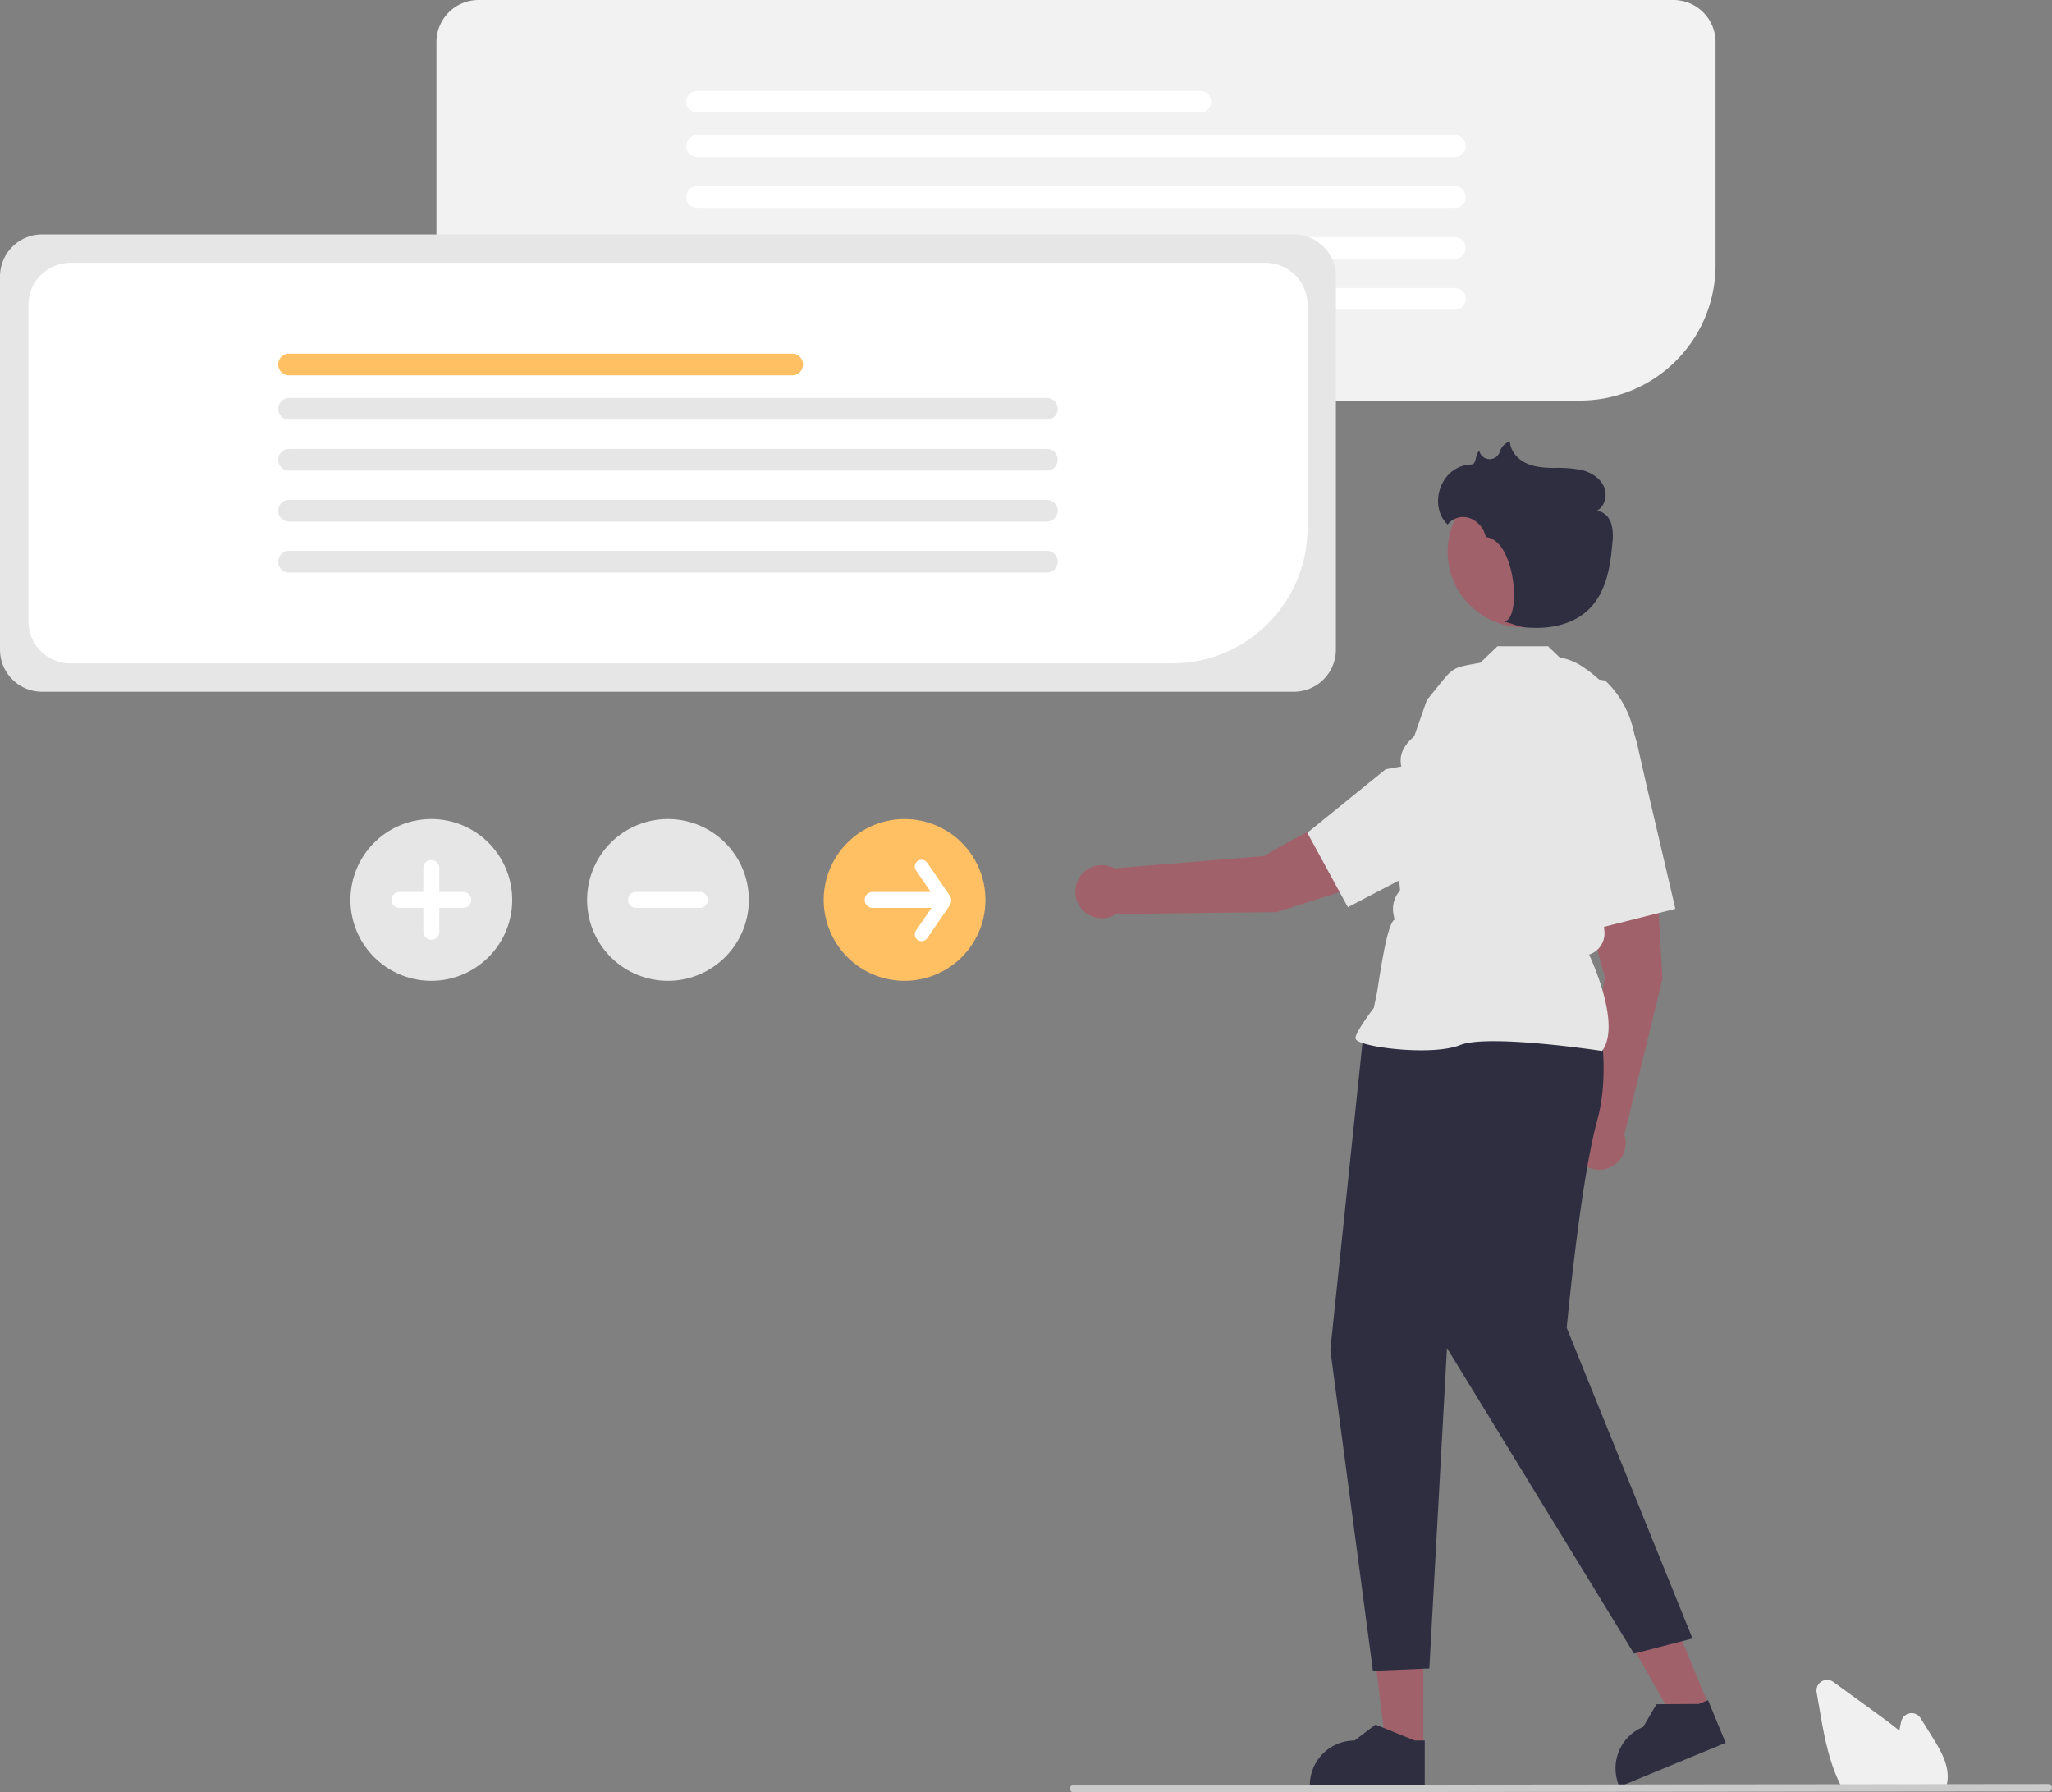 <svg xmlns="http://www.w3.org/2000/svg" data-name="Layer 1" width="663.81" height="579.749" viewBox="0 0 663.81 579.749" xmlns:xlink="http://www.w3.org/1999/xlink"><rect x="0" y="0" width="663.81" height="579.749" fill="#808080" stroke="none"/><path d="M779.295,289.7H422.886a13.625,13.625,0,0,1-13.609-13.609V173.735a13.625,13.625,0,0,1,13.609-13.609H809.46a13.625,13.625,0,0,1,13.609,13.609v72.192A43.823,43.823,0,0,1,779.295,289.7Z" transform="translate(-268.095 -160.126)" fill="#f2f2f2"/><path d="M656.354,196.529H493.601a3.51,3.51,0,1,1,0-7.02H656.354a3.51,3.51,0,0,1,0,7.02Z" transform="translate(-268.095 -160.126)" fill="#fff"/><path d="M738.743,210.884H493.601a3.51,3.51,0,1,1,0-7.02H738.743a3.51,3.51,0,0,1,0,7.02Z" transform="translate(-268.095 -160.126)" fill="#fff"/><path d="M738.743,227.362H493.601a3.51,3.51,0,1,1,0-7.02H738.743a3.51,3.51,0,0,1,0,7.02Z" transform="translate(-268.095 -160.126)" fill="#fff"/><path d="M738.743,243.839H493.601a3.51,3.51,0,1,1,0-7.02H738.743a3.51,3.51,0,0,1,0,7.02Z" transform="translate(-268.095 -160.126)" fill="#fff"/><path d="M738.743,260.317H493.601a3.51,3.51,0,1,1,0-7.02H738.743a3.51,3.51,0,0,1,0,7.02Z" transform="translate(-268.095 -160.126)" fill="#fff"/><path d="M686.64,383.88H281.704a13.625,13.625,0,0,1-13.609-13.609V249.548a13.625,13.625,0,0,1,13.609-13.609H686.64a13.625,13.625,0,0,1,13.609,13.609V370.271A13.625,13.625,0,0,1,686.64,383.88Z" transform="translate(-268.095 -160.126)" fill="#e6e6e6"/><path d="M647.295,374.7H290.886a13.625,13.625,0,0,1-13.609-13.609V258.735a13.625,13.625,0,0,1,13.609-13.609H677.46a13.625,13.625,0,0,1,13.609,13.609v72.192A43.823,43.823,0,0,1,647.295,374.7Z" transform="translate(-268.095 -160.126)" fill="#fff"/><path d="M524.354,281.529H361.601a3.51,3.51,0,1,1,0-7.02H524.354a3.51,3.51,0,0,1,0,7.02Z" transform="translate(-268.095 -160.126)" fill="#ffbf63"/><path d="M606.743,295.884H361.601a3.51,3.51,0,1,1,0-7.02H606.743a3.51,3.51,0,0,1,0,7.02Z" transform="translate(-268.095 -160.126)" fill="#e6e6e6"/><path d="M606.743,312.361H361.601a3.51,3.51,0,1,1,0-7.02H606.743a3.51,3.51,0,0,1,0,7.02Z" transform="translate(-268.095 -160.126)" fill="#e6e6e6"/><path d="M606.743,328.839H361.601a3.51,3.51,0,1,1,0-7.02H606.743a3.51,3.51,0,0,1,0,7.02Z" transform="translate(-268.095 -160.126)" fill="#e6e6e6"/><path d="M606.743,345.317H361.601a3.51,3.51,0,1,1,0-7.02H606.743a3.51,3.51,0,0,1,0,7.02Z" transform="translate(-268.095 -160.126)" fill="#e6e6e6"/><path d="M407.624,477.383a26.164,26.164,0,1,1,26.164-26.164A26.164,26.164,0,0,1,407.624,477.383Z" transform="translate(-268.095 -160.126)" fill="#e6e6e6"/><path d="M417.948,448.638h-7.743v-7.743a2.581,2.581,0,0,0-5.162,0v7.743h-7.743a2.581,2.581,0,0,0,0,5.162h7.743v7.743a2.581,2.581,0,0,0,5.162,0V453.8h7.743a2.581,2.581,0,1,0,0-5.162Z" transform="translate(-268.095 -160.126)" fill="#fff"/><path d="M484.172,477.383a26.164,26.164,0,1,1,26.164-26.164A26.164,26.164,0,0,1,484.172,477.383Z" transform="translate(-268.095 -160.126)" fill="#e6e6e6"/><path d="M494.495,448.638H473.848a2.581,2.581,0,0,0,0,5.162h20.647a2.581,2.581,0,1,0,0-5.162Z" transform="translate(-268.095 -160.126)" fill="#fff"/><path d="M560.719,477.383a26.164,26.164,0,1,1,26.164-26.164A26.164,26.164,0,0,1,560.719,477.383Z" transform="translate(-268.095 -160.126)" fill="#ffbf63"/><path d="M575.438,449.976,568.021,439.15a2.2,2.2,0,0,0-3.629,2.487l4.797,7.002H550.395a2.581,2.581,0,1,0,0,5.162h19.029l-5.033,7.346a2.2,2.2,0,0,0,3.629,2.487l7.417-10.826a2.903,2.903,0,0,0,0-2.83Z" transform="translate(-268.095 -160.126)" fill="#fff"/><polygon points="460.467 565.314 448.382 565.313 442.632 518.694 460.47 518.695 460.467 565.314" fill="#a0616a"/><path d="M728.988,738.048l-37.166-.001v-.47a14.467,14.467,0,0,1,14.466-14.466h.001l6.789-5.15,12.667,5.151,3.244 0Z" transform="translate(-268.095 -160.126)" fill="#2f2e41"/><polygon points="553.032 552.243 541.862 556.856 518.748 515.964 535.235 509.155 553.032 552.243" fill="#a0616a"/><path d="M826.334,723.858l-34.351,14.189-.179-.434a14.467,14.467,0,0,1,7.847-18.893l.001-0,4.308-7.352,13.674-.075,2.999-1.239Z" transform="translate(-268.095 -160.126)" fill="#2f2e41"/><path d="M787.309,476.141s-9.364-29.531-5.482-41.62l21.588-1.31,2.47,43.575-12.339,50.383a8.594,8.594,0,1,1-14.463-3.104Z" transform="translate(-268.095 -160.126)" fill="#a0616a"/><path d="M801.085,415.645l-3.236-14.238a41.687,41.687,0,0,0-18.544-26.104h0a18.25,18.25,0,0,0-19.264.013h0a18.207,18.207,0,0,0-6.295,24.048c6.663,12.307,6.697,26.253,16.557,26.645l-.386,5.121,13.58,29.668,26.575-6.708Z" transform="translate(-268.095 -160.126)" fill="#e6e6e6"/><path d="M783.299,480s6.914,22.995,1.462,42.627-9.847,66.983-9.847,66.983l40.698,100.501-18.933,4.881-60.494-98.827L730.477,699.816l-18.251.749L698.45,596.763l10.927-104.397Z" transform="translate(-268.095 -160.126)" fill="#2f2e41"/><path d="M786.356,500.068l.111-.155c5.904-8.265-2.975-28.126-4.315-31.005h0a7.228,7.228,0,0,0,4.948-7.72l-.577-4.907-.602-4.813,4.311-4.311.012-.108,2.481-21.708,3.607-14.418a31.654,31.654,0,0,0-8.984-30.676l-8.338-1.324-10.133-9.763H752.536l-5.603,5.353c-10.459,1.834-8.256,1.235-17.24,12.017l-11.298,32.321,1.018,4.611-.003,6.254,1.604,18.45a8.954,8.954,0,0,0-2.124,7.745l.341,1.702h0c-2.67,1.144-5.218,21.482-5.827,24.323l-.909,4.243c-.778,1.027-5.913,7.874-5.913,9.746,0,.281.207.553.653.854,3.5,2.37,24.639,4.805,33.2,1.379,9.119-3.646,45.369,1.824,45.734,1.879Z" transform="translate(-268.095 -160.126)" fill="#e6e6e6"/><path d="M677.095,437.011s26.269-16.424,38.943-15.675l6.646,20.582-41.586,13.245-51.868.598a8.594,8.594,0,1,1-.596-14.78Z" transform="translate(-268.095 -160.126)" fill="#a0616a"/><path d="M739.116,435.285l12.983-6.68a41.687,41.687,0,0,0,20.663-24.461h0a18.25,18.25,0,0,0-4.81-18.653h0a18.207,18.207,0,0,0-24.858-.107c-10.26,9.518-23.758,13.025-21.682,22.671l-5.055.901L691.005,429.497,704.12,453.565Z" transform="translate(-268.095 -160.126)" fill="#e6e6e6"/><circle cx="492.738" cy="178.455" r="24.428" fill="#a0616a"/><path d="M744.082,310.377c1.751-.052,1.15-3.352,2.56-4.405q.01.048.021.096a3.438,3.438,0,0,0,6.57.28,5.225,5.225,0,0,1,3.318-3.481c.088,3.059,2.402,5.714,5.162,7.035s5.907,1.541,8.967,1.586a39.577,39.577,0,0,1,9.131.692c2.967.749,5.853,2.509,7.121,5.294,1.268,2.785.363,6.62-2.409,7.916,2.147.011,3.97,1.783,4.712,3.798a15.082,15.082,0,0,1,.466,6.373c-.604,7.899-2.075,16.404-7.827,21.851-4.384,4.152-10.659,5.824-16.696,5.8-6.038-.024-4.976-.579-10.814-2.12,6.004.673,4.366-26.149-5.555-27.236a7.392,7.392,0,0,1-.257-.726,8.261,8.261,0,0,0-5.159-5.471,6.406,6.406,0,0,0-7.002,2.119C729.999,323.785,733.965,310.677,744.082,310.377Z" transform="translate(-268.095 -160.126)" fill="#2f2e41"/><path d="M897.411,738.849H864.225l-.143-.259c-.424-.77-.834-1.585-1.217-2.423-3.418-7.318-4.863-15.688-6.138-23.073l-.96-5.566a3.437,3.437,0,0,1,5.41-3.362q7.565,5.505,15.136,10.999c1.911,1.391,4.094,3,6.184,4.739.202-.979.413-1.962.624-2.931a3.439,3.439,0,0,1,6.281-1.086l3.883,6.238c2.832,4.556,5.332,9.045,4.822,13.887a.757.757,0,0,1-.013.176,10.947,10.947,0,0,1-.563,2.331Z" transform="translate(-268.095 -160.126)" fill="#f0f0f0"/><path d="M930.721,739.567l-315.358.307a1.191,1.191,0,0,1,0-2.381l315.358-.307a1.191,1.191,0,0,1,0,2.381Z" transform="translate(-268.095 -160.126)" fill="#cacaca"/></svg>